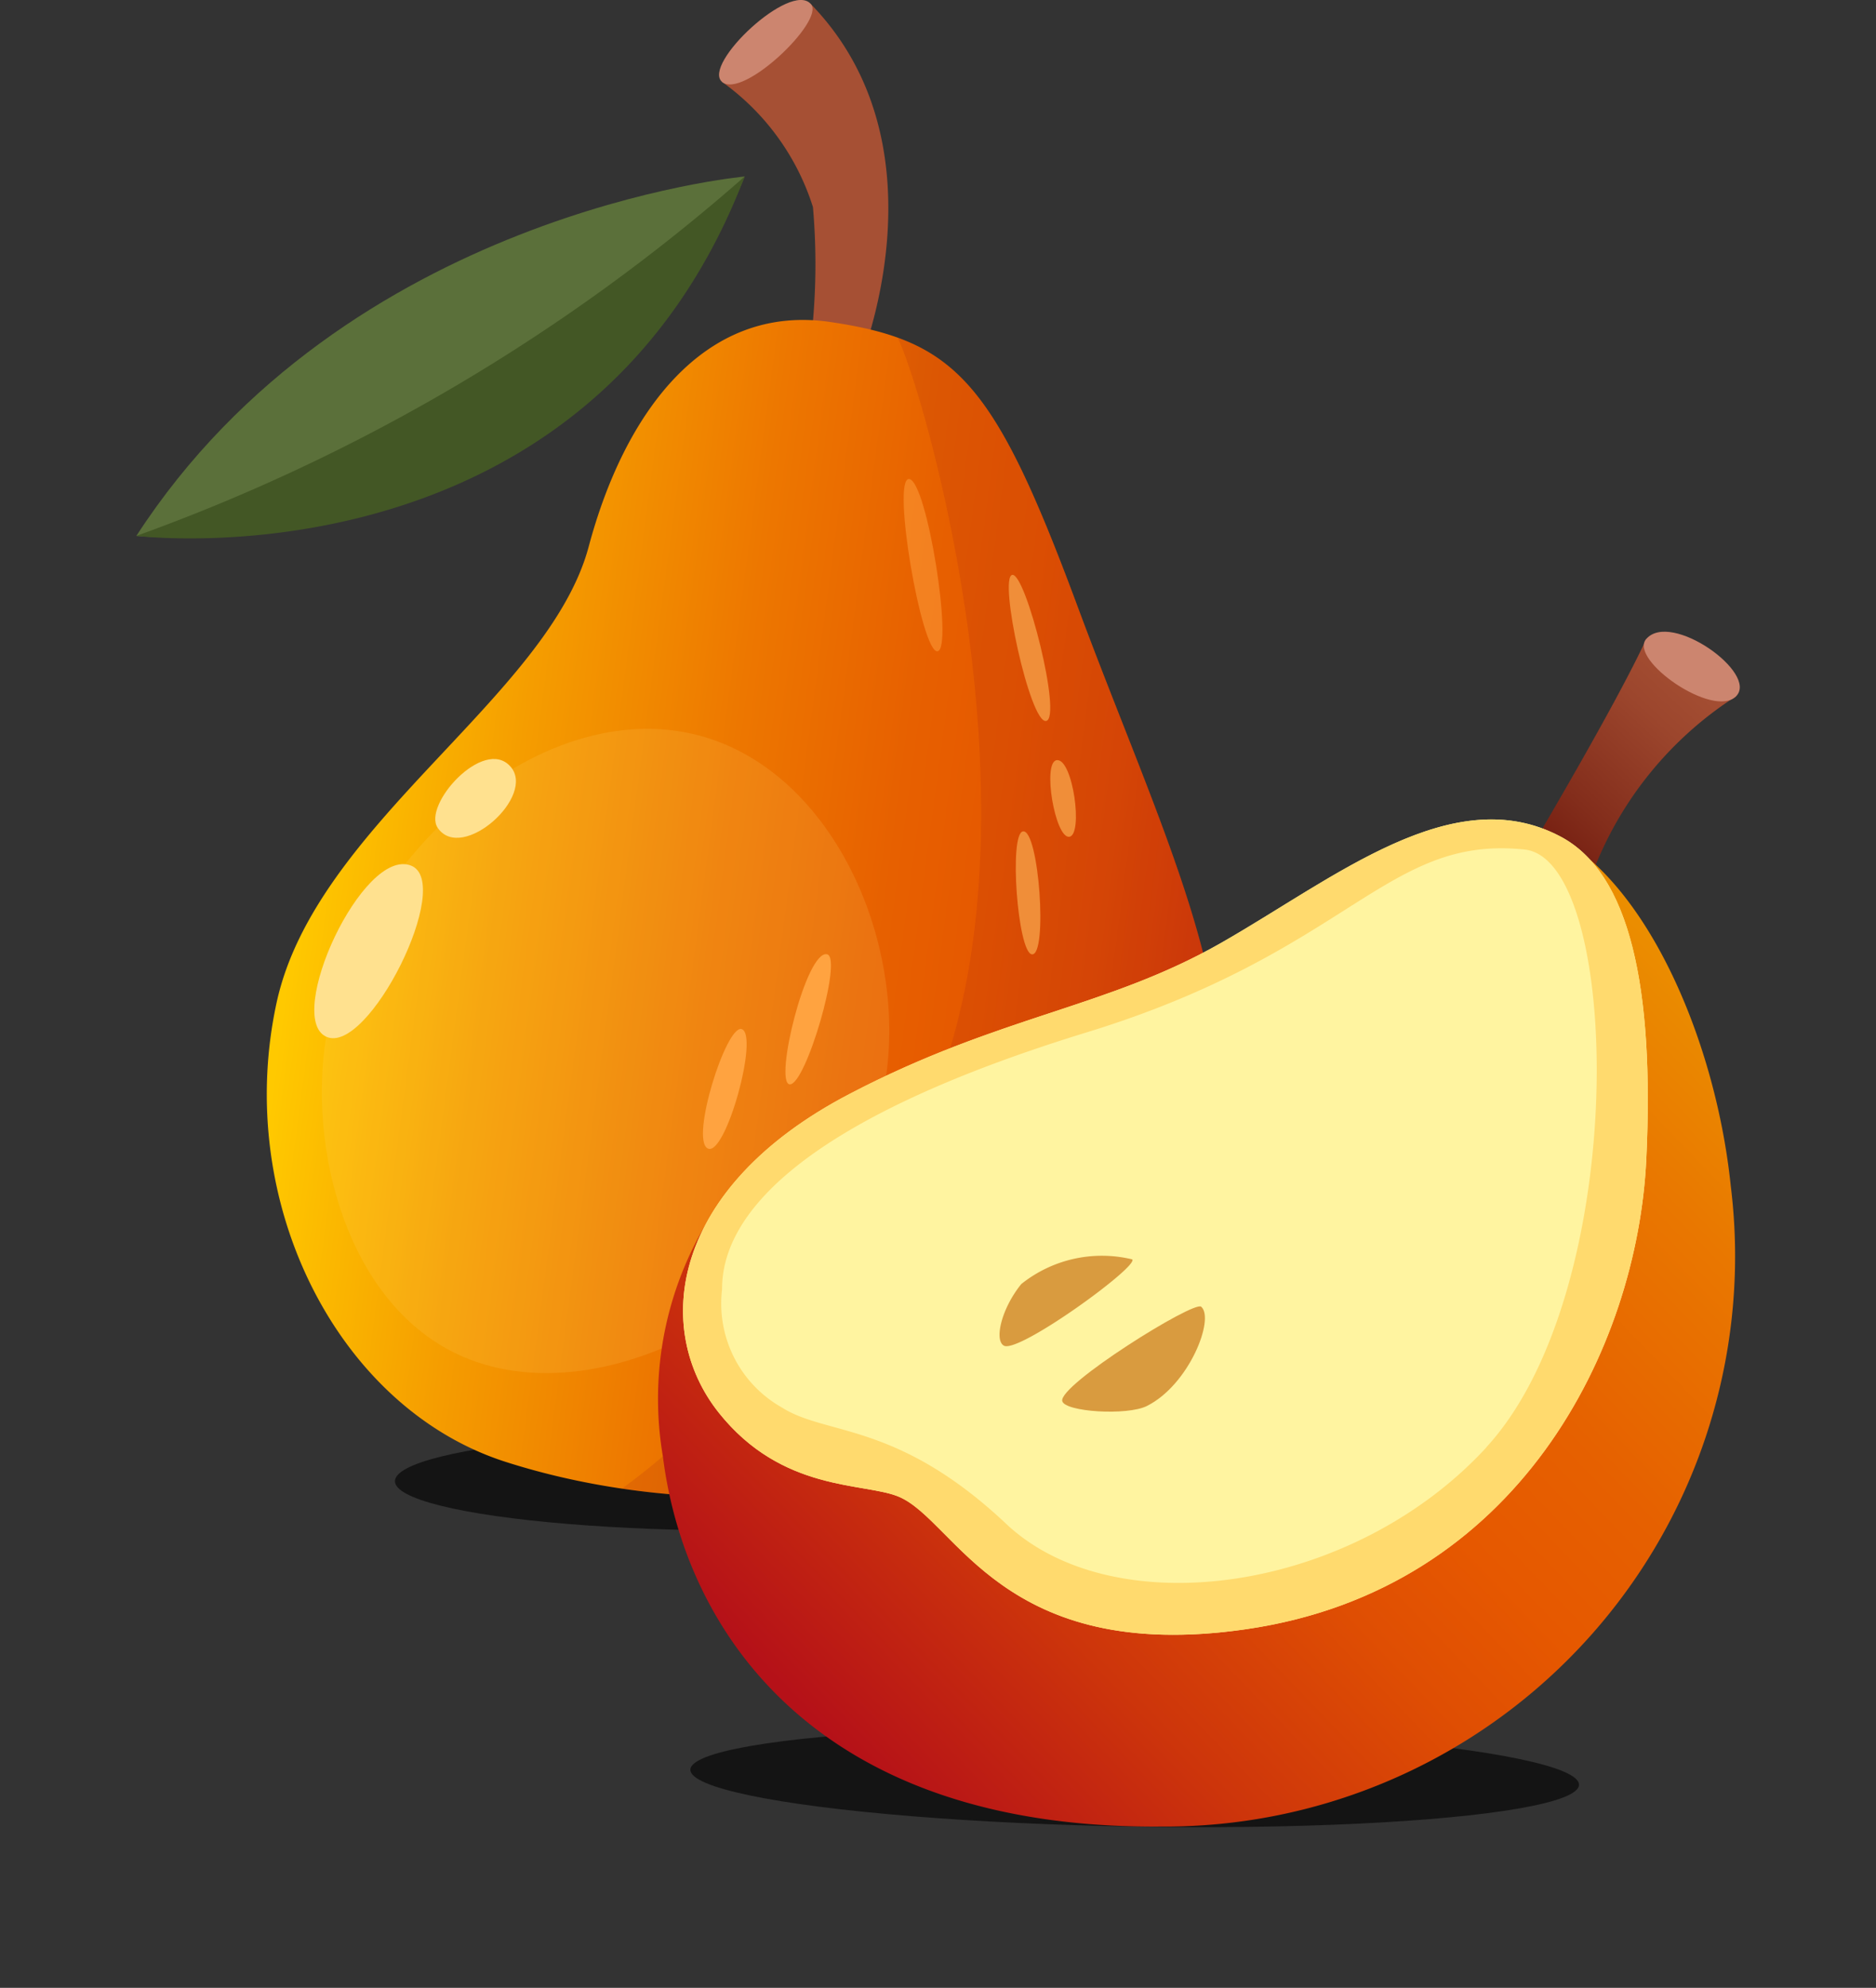 <svg xmlns="http://www.w3.org/2000/svg" xmlns:xlink="http://www.w3.org/1999/xlink" width="38" height="40.262" viewBox="0 0 38 40.262">
  <rect x="0" y="0" width="38" height="40.262" fill="#333333" stroke="none"/>
  <defs>
    <linearGradient id="linear-gradient" x1="0.154" y1="0.936" x2="0.806" y2="0.084" gradientUnits="objectBoundingBox">
      <stop offset="0" stop-color="#731c0f"/>
      <stop offset="0.258" stop-color="#832d1b"/>
      <stop offset="0.721" stop-color="#9c462d"/>
      <stop offset="1" stop-color="#a65034"/>
    </linearGradient>
    <linearGradient id="linear-gradient-2" x1="4.72" y1="1.498" x2="4.58" y2="0.609" xlink:href="#linear-gradient"/>
    <linearGradient id="linear-gradient-3" x1="1.184" y1="0.607" x2="0.073" y2="0.434" gradientUnits="objectBoundingBox">
      <stop offset="0" stop-color="#b51118"/>
      <stop offset="0.165" stop-color="#cd350b"/>
      <stop offset="0.312" stop-color="#df4e03"/>
      <stop offset="0.401" stop-color="#e65800"/>
      <stop offset="0.492" stop-color="#e76000"/>
      <stop offset="0.64" stop-color="#ed7700"/>
      <stop offset="0.823" stop-color="#f59d00"/>
      <stop offset="0.999" stop-color="#ffc900"/>
    </linearGradient>
    <linearGradient id="linear-gradient-4" x1="0.138" y1="0.887" x2="1.193" y2="-0.067" gradientUnits="objectBoundingBox">
      <stop offset="0" stop-color="#b51118"/>
      <stop offset="0.165" stop-color="#cd350b"/>
      <stop offset="0.312" stop-color="#df4e03"/>
      <stop offset="0.401" stop-color="#e65800"/>
      <stop offset="0.5" stop-color="#e66000"/>
      <stop offset="0.66" stop-color="#e97700"/>
      <stop offset="0.859" stop-color="#ec9d00"/>
      <stop offset="1" stop-color="#f0bd00"/>
    </linearGradient>
  </defs>
  <g id="icon" transform="translate(-529 -339)">
    <rect id="area" width="38" height="38" transform="translate(529 339)" fill="none"/>
    <g id="icon-2" data-name="icon" transform="translate(-2026.916 135.969)">
      <ellipse id="타원_2166" data-name="타원 2166" cx="7" cy="1" rx="7" ry="1" transform="translate(2563.916 232.031)" opacity="0.6"/>
      <ellipse id="타원_2167" data-name="타원 2167" cx="9" cy="1" rx="9" ry="1" transform="matrix(1, 0.017, -0.017, 1, 2569.917, 237.874)" opacity="0.6"/>
      <g id="그룹_19314" data-name="그룹 19314" transform="translate(2558.675 203.031)">
        <g id="그룹_19313" data-name="그룹 19313" transform="translate(0 0.082)">
          <path id="패스_17015" data-name="패스 17015" d="M2830.79,332.167s1.768-2.974,2.375-4.3l1.821,1.159a7.343,7.343,0,0,0-3.031,3.928Z" transform="translate(-2802.578 -315.007)" fill="url(#linear-gradient)"/>
          <path id="패스_17016" data-name="패스 17016" d="M2675.883,211.172s1.885-4.419-.957-7.349l-1.8,1.576a4.941,4.941,0,0,1,1.843,2.536,13.289,13.289,0,0,1-.089,3.074Z" transform="translate(-2661.261 -203.823)" fill="url(#linear-gradient-2)"/>
          <path id="패스_17017" data-name="패스 17017" d="M2603.389,282.539c.673-3.282-1.091-6.661-2.776-11.2s-2.452-5.385-5.009-5.762-4.171,1.842-4.894,4.548c-.815,3.052-5.538,5.627-6.322,9.237-.878,4.044,1.239,8.21,4.634,9.3,3.973,1.275,8.677.759,10.687-.836A9.729,9.729,0,0,0,2603.389,282.539Z" transform="translate(-2581.544 -259.137)" fill="url(#linear-gradient-3)"/>
          <path id="패스_17018" data-name="패스 17018" d="M2730.669,365.445c-.289.036-.109,2.458.18,2.49C2731.175,367.971,2730.992,365.4,2730.669,365.445Z" transform="translate(-2712.706 -348.688)" fill="#ffa340"/>
          <path id="패스_17019" data-name="패스 17019" d="M2737.418,351.523c-.3.033-.036,1.588.252,1.552S2737.743,351.487,2737.418,351.523Z" transform="translate(-2718.77 -336.209)" fill="#ffa340"/>
          <path id="패스_17020" data-name="패스 17020" d="M2729.223,315.33c-.289.036.361,3.031.686,2.959S2729.5,315.3,2729.223,315.33Z" transform="translate(-2711.476 -303.769)" fill="#ffa340"/>
          <path id="패스_17021" data-name="패스 17021" d="M2602.748,345.6c-3.267-1.017-7.12,2.408-7.714,6.053-.372,2.285.424,5.339,2.611,6.409,3.037,1.486,7.841-1.306,8.663-5.222C2606.907,349.992,2605.422,346.433,2602.748,345.6Z" transform="translate(-2591.186 -330.739)" fill="#ffd573" opacity="0.15" style="mix-blend-mode: lighten;isolation: isolate"/>
          <path id="패스_17022" data-name="패스 17022" d="M2662.812,274.449c-1.342-3.613-2.1-4.885-3.645-5.445.524,1.056,3.07,9.739.692,15.425a14.887,14.887,0,0,1-4.2,6.034,14.562,14.562,0,0,1-2.075,1.851c3.329.491,6.7-.092,8.325-1.379a9.729,9.729,0,0,0,3.68-5.287C2666.261,282.366,2664.5,278.987,2662.812,274.449Z" transform="translate(-2643.743 -262.246)" fill="#9c1717" opacity="0.15" style="mix-blend-mode: multiply;isolation: isolate"/>
          <path id="패스_17023" data-name="패스 17023" d="M2662.418,371.328a6.946,6.946,0,0,0-1.435,5.517c.441,3.531,3.09,7.559,10.1,7.5a11.552,11.552,0,0,0,11.532-12.966c-.331-3.228-1.972-6.771-4.14-7.34A20.926,20.926,0,0,1,2662.418,371.328Z" transform="translate(-2650.315 -347.432)" fill="url(#linear-gradient-4)"/>
          <path id="패스_17024" data-name="패스 17024" d="M2683.263,363.458c-2.175-1.151-4.552.828-6.869,2.152s-4.479,1.467-7.531,3.062c-3.642,1.9-4,4.757-2.648,6.456,1.287,1.614,2.938,1.407,3.643,1.7,1.166.487,2.094,3.4,7.033,2.685,5.527-.8,7.929-5.7,8.111-9.518C2685.167,366.52,2684.67,364.2,2683.263,363.458Z" transform="translate(-2654.414 -346.597)" fill="#fff4a0"/>
          <path id="패스_17025" data-name="패스 17025" d="M2571,237.517s-8.079.732-12.322,7.279C2558.675,244.8,2567.641,245.662,2571,237.517Z" transform="translate(-2558.675 -234.024)" fill="#5b703a"/>
        </g>
        <path id="패스_17026" data-name="패스 17026" d="M2672.607,204.689c-.409-.354,1.391-2.048,1.8-1.576C2674.7,203.447,2673.025,205.051,2672.607,204.689Z" transform="translate(-2660.741 -203.031)" fill="#cc856f"/>
        <path id="패스_17027" data-name="패스 17027" d="M2595.431,371.87c-.978-.38-2.565,3.072-1.717,3.466S2596.317,372.215,2595.431,371.87Z" transform="translate(-2589.866 -354.339)" fill="#ffe18f"/>
        <path id="패스_17028" data-name="패스 17028" d="M2617.156,352.706c-.319-.46.924-1.848,1.467-1.25S2617.645,353.413,2617.156,352.706Z" transform="translate(-2611.047 -335.936)" fill="#ffe18f"/>
        <path id="패스_17029" data-name="패스 17029" d="M2853.273,326.579c-.358.418,1.361,1.623,1.821,1.159S2853.771,326,2853.273,326.579Z" transform="translate(-2822.687 -313.636)" fill="#cc856f"/>
        <path id="패스_17030" data-name="패스 17030" d="M2683.263,363.458c-2.175-1.151-4.552.828-6.869,2.152s-4.479,1.467-7.531,3.062c-3.642,1.9-4,4.757-2.648,6.456,1.287,1.614,2.938,1.407,3.643,1.7,1.166.487,2.094,3.4,7.033,2.686,5.527-.8,7.929-5.7,8.111-9.518C2685.167,366.52,2684.67,364.2,2683.263,363.458Zm-1.5,12.373c-2.723,2.956-7.542,3.607-9.727,1.548-2.2-2.073-3.632-1.781-4.537-2.353a2.416,2.416,0,0,1-1.218-2.395c-.008-1.491,1.549-3.415,7.394-5.209,5.335-1.638,6.054-4,8.865-3.7C2684.511,363.935,2684.7,372.638,2681.76,375.83Z" transform="translate(-2654.414 -346.515)" fill="#ffda6e"/>
        <path id="패스_17031" data-name="패스 17031" d="M2730.031,448.34a2.614,2.614,0,0,0-2.246.5c-.405.5-.551,1.14-.352,1.248C2727.731,450.252,2730.182,448.47,2730.031,448.34Z" transform="translate(-2709.857 -422.833)" fill="#d99b3f"/>
        <path id="패스_17032" data-name="패스 17032" d="M2742.392,458.239c.279.239-.24,1.58-1.1,2.011-.4.2-1.663.12-1.714-.1C2739.5,459.826,2742.243,458.112,2742.392,458.239Z" transform="translate(-2720.82 -431.773)" fill="#d99b3f"/>
        <path id="패스_17033" data-name="패스 17033" d="M2571,237.517a38.289,38.289,0,0,1-12.322,7.279S2567.782,245.928,2571,237.517Z" transform="translate(-2558.675 -233.942)" fill="#435725"/>
      </g>
      <path id="패스_17034" data-name="패스 17034" d="M2708.726,296.613c-.361-.029.251,3.532.575,3.489S2709.088,296.642,2708.726,296.613Z" transform="translate(-134.395 -83.88)" fill="#ffa340" opacity="0.5"/>
      <path id="패스_17035" data-name="패스 17035" d="M2686.362,389.442c-.424-.094-1.079,2.6-.758,2.634S2686.686,389.514,2686.362,389.442Z" transform="translate(-113.693 -167.083)" fill="#ffa340"/>
      <path id="패스_17036" data-name="패스 17036" d="M2670.178,404.056c-.311-.093-1.046,2.237-.686,2.418S2670.539,404.165,2670.178,404.056Z" transform="translate(-99.24 -180.182)" fill="#ffa340"/>
    </g>
  </g>
</svg>
